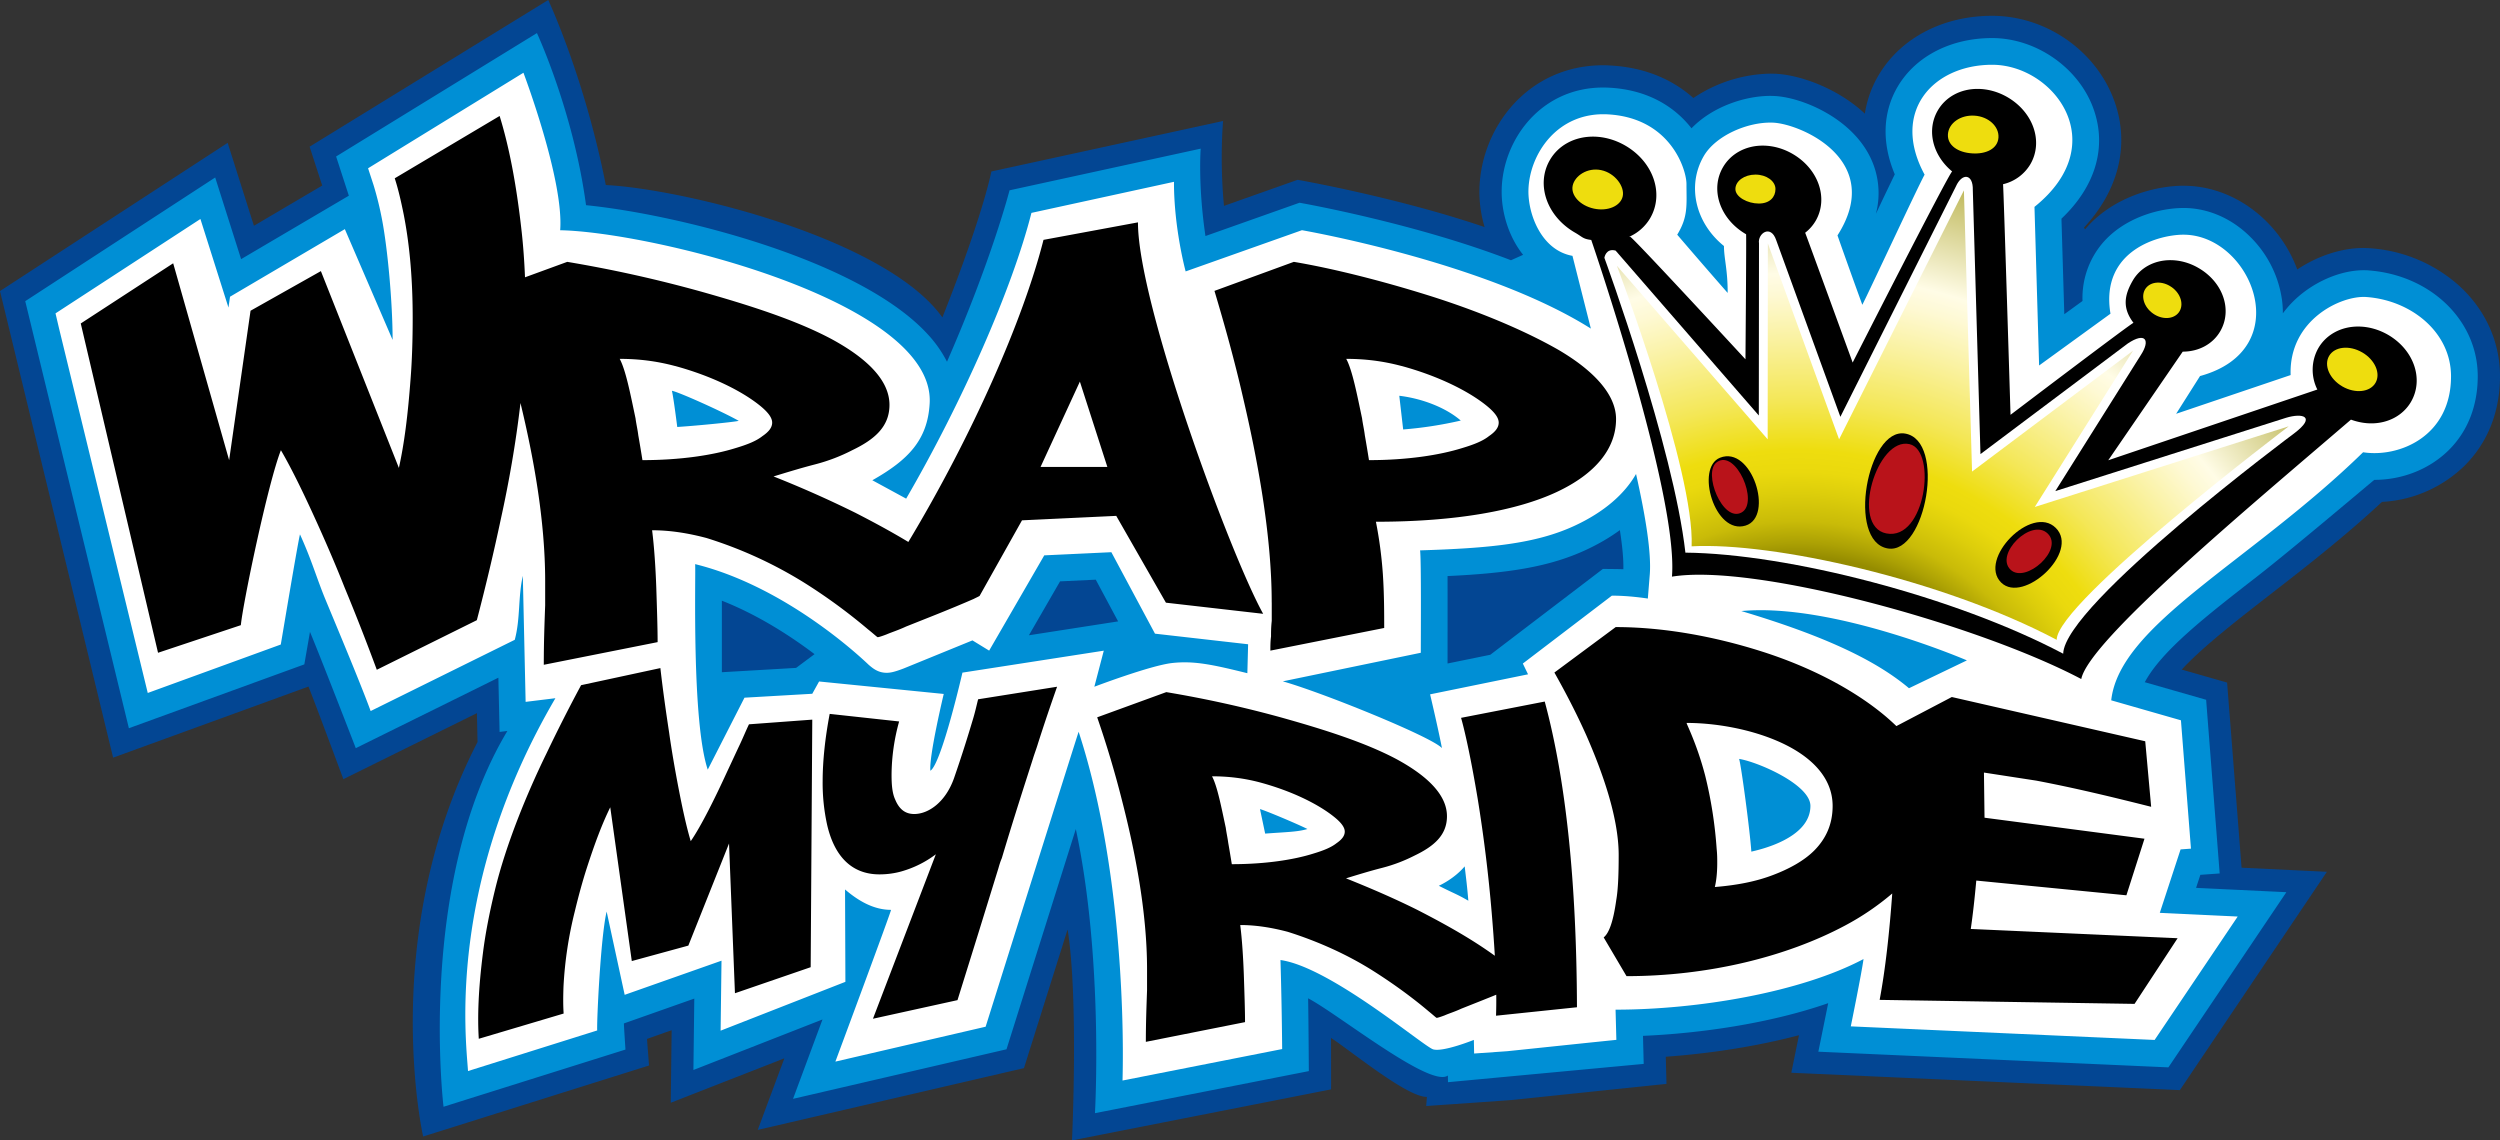 <svg xmlns="http://www.w3.org/2000/svg" viewBox="0 0 561.57 256.17"><rect x="0" y="0" width="561.57" height="256.17" fill="#333333" stroke="none"/><path fill="#034693" d="M123.15 0l-53.6 32.95 2.83 8.73-15.34 9.04-5.9-18.63L0 65.38l25.41 104.81 43.88-15.97c1.44 3.55 7.84 20.8 7.84 20.8l30-14.83.14 6.48c-22.45 43.55-12.22 88.62-12.22 88.62l50.74-15.95-.46-5.97 5.54-1.96-.2 16.3 25.52-9.98-5.98 16.08 59.8-13.88 9.8-31.15c2.5 15.44.99 47.39.99 47.39L299 244.7s0-10.35-.02-11.56c4.54 2.97 17.17 13.37 21.54 13.25l-.15 2.05 11.53-.8 7.44-.53.19-.01.18-.02 18.18-1.9 6.33-.66 10.12-1.05-.16-6.1c9.36-.67 19.94-2.2 29.92-4.83l-1.72 8.43 87.28 3.9 33.02-49.04-19.16-.92-3.25-41.58-10.2-2.92c4.8-5.17 12.45-11.1 19.94-16.92 7.81-6.06 16.54-12.84 25.05-20.75a28.7 28.7 0 0 0 18.62-8.2c5.18-5.18 7.9-12.13 7.89-20.1-.02-7.77-3.35-15.03-9.37-20.43a33.43 33.43 0 0 0-21.24-8.31c-5 0-10.35 1.78-14.93 4.83-3.96-10.76-14.03-18.63-25.16-18.8l-.39-.01c-6.37 0-15.97 2.55-22.06 9.73-.1.1-.3-.34-.3-.34 7.73-8.26 10.32-18.49 6.9-28.2-4-11.4-15.33-19.35-27.53-19.36h-.01c-11 0-20.51 4.96-25.46 13.28a24.24 24.24 0 0 0-3.12 8.7c-6.26-5.83-14.76-8.75-20.23-8.97l-1.01-.02a32 32 0 0 0-17.28 5.48c-4.02-3.58-10-6.83-18.6-7.3-.56-.04-1.11-.06-1.66-.06-17.04 0-27.52 14.17-27.8 27.87-.06 2.77.33 5.67 1.16 8.48-19.65-6.7-42-10.62-42-10.62l-16.54 5.86c-1-10.53-.2-19.07-.2-19.07l-52.05 11.34s-1.75 9.45-11 32.78c-12.87-17.96-58.75-28.92-75.61-29.73C131.32 17.38 123.15 0 123.15 0z"/><path fill="#008FD5" d="M532 60.73c-.33-.02-.68-.03-1.04-.03-5.52 0-11.88 2.88-16.2 7.36-.72.74-1.37 1.52-1.97 2.33.01-.97-.05-1.93-.17-2.87a24.73 24.73 0 0 0-6.96-14.13c-4.14-4.21-9.43-6.58-14.87-6.67h-.3c-5.3 0-13.27 2.08-18.26 7.96a19.06 19.06 0 0 0-4.44 12.93l-4.09 2.97-.64-21.46c7.61-7.2 10.25-16 7.24-24.56-3.26-9.27-12.86-16-22.82-16.01-9.22 0-17.12 4.05-21.16 10.83-3.44 5.79-3.66 12.72-.7 19.78a893 893 0 0 0-4.24 8.87 18.34 18.34 0 0 0-1.5-13.17c-4.52-8.67-15.45-13.07-21.4-13.3a20.1 20.1 0 0 0-.82-.02c-5.8 0-13.1 2.49-17.7 7.28-3.63-4.64-9.53-8.63-18.46-9.12a25.5 25.5 0 0 0-1.38-.04c-13.98 0-22.57 11.68-22.8 22.98-.1 5 1.54 10.5 4.81 14.6l-2.72 1.22c-21.74-8.4-47.5-12.92-47.5-12.92l-21.13 7.48c-1.71-11.55-1.07-19.63-1.07-19.63l-42.94 9.36s-3.96 15.47-14.05 38.5a27.43 27.43 0 0 0-4.5-6.35c-15.6-16.77-56.44-26.8-76.58-28.81-2.82-21-11.03-38.66-11.03-38.66L75.5 35.15l2.86 8.81-24.2 14.25-5.82-18.34L5.67 67.65l23.28 95.93 39.41-14.34 1.27-7.3c2.64 6.33 10.29 26.12 10.29 26.12l32.03-15.83.27 12.18 1.75-.21c-20.4 34.02-14.34 84.41-14.34 84.41l7.3-2.3 33.57-10.55s-.36-5.33-.35-5.87l15.81-5.58-.2 16.04 29-11.35-6.62 17.83 47.95-11.13 15.57-49.47c6.28 29.36 4.3 63.82 4.3 63.82L294 240.6s-.07-11.56-.16-16.35c6.64 3.45 27.48 20.23 31.39 17.34l.03 1.5 43.96-4.11-.16-6.3c12.55-.54 28.26-2.7 41.6-7.34-.28 1.44-2.21 10.9-2.21 10.9l78.63 3.52 26.5-39.35-20.28-.97.96-2.93 4.34-.31-2.72-34.86-.32-4.15-13.78-3.95c3.82-7.12 13.87-14.92 25.17-23.7 8.14-6.32 26.3-21.75 26.4-21.75 6.38 0 12.5-2.46 16.8-6.77 4.21-4.22 6.43-9.95 6.42-16.56-.03-12.5-10.6-22.7-24.56-23.72zm-353.2 89.3l-16.65.97v-16.07c8.25 3.25 15.57 8.04 20.82 12.01l-4.16 3.1zm52.32-7.33l7-12.11 8.02-.38 5.02 9.37-20.04 3.12zm133.53-14.83c-.88-.05-4.6-.07-4.6-.07l-25.29 19.28-9.6 1.96s.02-16.33 0-19.64c13.42-.63 22.8-2 31.19-5.92 2.78-1.3 5.3-2.77 7.52-4.4.67 4.32.83 7.06.78 8.79z"/><path fill="#FFF" d="M531.57 66.72c-5.63-.42-17.46 5.12-17.03 17.53l-25.72 8.7 5.37-8.48c21.92-6 11.63-31.5-3.5-31.75-5.43-.1-19 3.37-16.62 17.75L458.04 82.1 457 46.47c17.75-14.25 4.34-31.92-9.5-31.92-13.34 0-22.84 10.58-15.18 24.68-1.76 3.23-12.27 25.88-13.99 29.24-3.01-8.26-5.58-15.59-5.58-15.59 10.75-16.83-8.25-25.08-14.5-25.33-5.64-.23-12.89 2.92-15.55 7.53-3.86 6.69-1.81 15.06 4.55 20.18 0 2.79.86 5.4.83 10.54a1440.79 1440.79 0 0 1-11.33-13.08c2.5-4.09 2.08-6.69 2.08-11.38 0-3.25-3.58-14.87-17.65-15.65-11.34-.62-17.68 8.94-17.85 17.07-.1 5.38 2.92 13.46 9.89 14.71l4.13 16.34c-23.77-14.99-64.9-22.1-64.9-22.1l-26.12 9.26s-2.65-9.72-2.62-20.13l-32.02 6.98c-4.3 16.96-15.47 42.37-28.14 64.19l-7.6-4.13c8-4.52 12.43-9 12.88-17.29 1.25-23-62.75-38.5-83-38.87.88-11.25-8.25-35.38-8.25-35.38L82.68 37.8l1.24 3.8a73.42 73.42 0 0 1 1.87 7.58c1.28 6.59 2.4 18.83 2.4 27.17L77.46 51.47 51.67 66.65l-.35 2.44-6.3-19.9-32.55 21.2.8 3.41 19.92 81.86 29.88-10.88c.2-1.07 3.62-21.72 4.31-24.75 2.45 5.37 3.53 9.12 5.32 13.64l.02.03v.03c2.05 4.99 8.03 19.14 10.54 25.99l32.37-16c1.28-4.73.72-9.58 1.81-14.36l.63 28.3 6.69-.82c-24.52 41.88-20.1 76.5-19.63 83.75l29.02-9.12c-.13-1.75.75-20.96 2.12-26.7l4.05 18.7 21.75-7.67-.2 15.72 28.03-10.97-.08-20.75c2.8 2.4 6.28 4.58 10.33 4.58.18 0-12.5 34.09-12.5 34.09l33.75-7.84s20.18-64.16 20.89-66.25c8.95 27.33 10.3 61.34 9.86 78.34l35.86-7.07a984 984 0 0 0-.38-20c11.19 1.57 32.22 19.47 34.31 20.07 2.26.64 9.13-2.13 9.13-2.13l.06 3.06 7.45-.52 18.18-1.9 6.32-.65-.18-6.78c18.38 0 41.5-3.85 55.7-11.37-.4 3.04-2.86 15.12-2.86 15.12l68.25 3.05 18.66-27.72-17.5-.83 4.67-14.25 2.33-.17-2.25-28.83-15.66-4.49c1.87-17.08 31.33-31.1 56.58-55.72 8 1.25 19.78-3.5 19.75-17.12-.03-9.8-8.88-17.01-19-17.75zM328.13 94.47a88.5 88.5 0 0 1-12.94 2l-.87-7.57c5.22.63 10.5 2.7 13.81 5.57zm-177.2-6.69c1.4.22 11.34 4.67 15.01 6.75-.6.21-8.61 1.04-13.81 1.38-.01-.07-.82-6.56-1.2-8.13zm129.26 63.44c-7.68-1.9-11.91-2.83-16.87-2.29-4.89.54-17.5 5.33-17.5 5.33l2.12-8.1-31.75 4.93s-4.69 20.44-7.2 22.04c-.33-3.35 3-17.25 3-17.25l-28-2.8-1.53 2.76-15.23.88-8.25 16.16c-3.66-11-2.66-43.9-2.83-46.16 21.25 5.25 38.7 22.37 39.01 22.64.87.74 2.07 1.77 4 1.77.82 0 1.7-.16 3.82-.97l.1-.04 15.36-6.27 3.75 2.3 12.38-21.4 15.07-.71 9.8 18.3 20.92 2.38-.17 6.5zm4 36.03l-1.16-5.5c.85.17 7.88 3.1 10.66 4.47-2.29.66-4.35.65-9.5 1.03zm39.01 11.72c.32-.15 3.48-1.6 5.81-4.36.41 3.5.53 4.3.82 7.72-2.67-1.56-3.22-1.61-6.63-3.36zm47.38-69.85l-.43 5.33c-2.78-.41-5.5-.65-8.08-.65l-20 15.25 1.17 2.42-22 4.5s1.8 7.6 2.66 12.08c-2.3-2.55-26.97-12.53-35.75-15l31-6.42c0-3.3.12-20.86-.16-23 15.3-.48 25.93-1.42 34.81-5.58 6.43-3 11.07-6.98 13.7-11.58 2.14 9.46 3.48 17.78 3.08 22.65zm22.82 62.18c-.32-4.78-2.28-19.4-2.75-20.83 4.18.66 16.02 5.76 16.02 10.56 0 7.44-11.82 9.92-13.27 10.27zm35.42-36.7c-7.48-6.3-19-11.76-37.67-17.34 20.52-1.92 50.67 11.08 50.67 11.08l-13 6.25z"/><path d="M285.67 135.34v4.13c-.16 1.43-.16 2.55-.16 3.5-.15 1.11-.15 2.23-.15 3.18l25.57-5.09c0-3.18 0-7.63-.3-12.09a94.6 94.6 0 0 0-1.56-11.77c18.14 0 31.78-2.55 40.61-6.68 8.84-4.14 13.33-9.86 13.33-16.39 0-5.56-5.11-10.97-13.02-15.59-8.06-4.6-18.6-8.9-29.3-12.24-10.69-3.34-21.54-6.05-30.06-7.48l-17.83 6.52c2.33 7.8 4.5 15.6 6.36 23.7 3.25 13.84 6.5 31.02 6.5 46.3zM314.8 82.2c8.21 2.23 14.88 5.57 18.9 8.75 2.02 1.6 2.95 2.87 2.95 3.98 0 1.11-.77 2.07-2.17 3.02-1.4 1.12-3.4 1.91-6.04 2.7-5.12 1.6-12.4 2.71-20.93 2.71-.3-1.9-.62-3.82-.93-5.57-.15-1.27-.46-2.54-.62-3.81-1.08-5.1-2.17-10.82-3.56-13.37 4.18 0 8.21.48 12.4 1.6zm13.4 79.05c1.06 3.77 2.42 10.32 3.72 18.11a335.1 335.1 0 0 1 3.16 25.69c.28 3.3.52 6.55.7 9.64a93.23 93.23 0 0 0-4.27-2.9c-4.32-2.76-8.91-5.24-13.23-7.45-5-2.49-10.4-4.83-15.93-7.04 2.7-.83 5.4-1.66 8.1-2.35 2.7-.69 5.13-1.66 7.29-2.76 4.32-2.07 7.29-4.56 7.29-8.84 0-4.83-4.46-9.1-11.34-12.83-7.02-3.73-16.2-6.63-25.52-9.25a254.12 254.12 0 0 0-26.19-5.8l-15.52 5.66a227.6 227.6 0 0 1 5.53 18.5c2.84 11.04 5.67 24.85 5.67 38.1v4.7c-.13 3.72-.27 7.31-.27 11.6l22.28-4.43c0-2.76-.14-6.62-.27-10.63-.14-3.86-.4-8-.81-11.18 3.5 0 7.02.56 10.66 1.52 7.02 2.21 13.64 5.25 19.3 8.84s9.86 6.9 12.3 8.97c1.2.97 1.75 1.52 1.88 1.52s.68-.14 1.76-.55c.94-.42 2.3-.83 3.78-1.52l4.86-1.93c1.04-.42 2.04-.81 2.97-1.2.02 1.69 0 3.27-.05 4.72l18.18-1.9c-.1-27.9-2.42-50.8-7.24-68.67l-18.8 3.66zm-28.01 28.18c-1.22.96-2.97 1.65-5.27 2.34-4.45 1.39-10.8 2.35-18.22 2.35-.27-1.65-.54-3.31-.81-4.83-.14-1.1-.4-2.2-.54-3.31-.95-4.42-1.9-9.4-3.1-11.6 3.64 0 7.15.41 10.8 1.38 7.14 1.93 12.95 4.83 16.46 7.6 1.75 1.37 2.56 2.48 2.56 3.44 0 .97-.67 1.8-1.88 2.63zm-80.48-32.35l17.74-2.82c-1.35 3.84-2.71 7.8-4.3 12.77-.33 1.13-.78 2.26-1.12 3.39-1.92 5.99-4.3 13.33-7 22.37-.35.8-.57 1.59-.8 2.38l-4.4 14.24-4.75 15.25-18.99 4.18 14.13-36.95a23.38 23.38 0 0 1-7.69 3.84c-1.58.45-3.27.68-4.97.68-6.44 0-10.17-4.3-11.75-11.07a43.8 43.8 0 0 1-1.02-9.83c0-4.64.57-9.84 1.58-15.15l15.6 1.7a45.41 45.41 0 0 0-1.7 11.98c0 2.03.12 4.06.8 5.53.79 1.92 2.03 3.28 4.29 3.28 3.16 0 7-2.6 8.93-8.02 1.92-5.54 3.27-9.95 4.18-13 .56-1.81.9-3.4 1.24-4.75zm222.98 51.59c.46-3.14.86-6.72 1.24-10.87l33.72 3.31 4.06-12.71-35.93-4.72-.13-10.14 11.75 1.81c8.62 1.64 16.76 3.6 25.81 5.88l-1.33-14.72-43.45-9.94-12.45 6.53c-.73-.71-1.5-1.4-2.3-2.09-7.16-6.07-17.01-11.18-27.81-14.63-10.8-3.45-22.27-5.52-32.94-5.52l-13.77 10.21c2.57 4.56 5 9.25 7.16 14.08 3.64 8.29 7.28 18.5 7.28 26.92 0 4.28-.13 7.73-.54 10.08-.67 4.83-1.62 7.46-2.83 8.42l5.13 8.7c18.5 0 36.04-4.42 49-11.32a58.96 58.96 0 0 0 10.69-7.25c-.62 8.66-1.55 17.16-2.83 23.9l57.26.9 9.67-14.75-46.46-2.08zm-35.08-17.7c-2.43 2.48-5.94 4.28-9.18 5.52-3.91 1.52-8.23 2.35-13.23 2.76.27-1.1.54-2.9.54-5.38 0-.97 0-1.94-.13-3.18a96.05 96.05 0 0 0-2.57-16.43 71.2 71.2 0 0 0-3.5-10.21c-.41-.97-.68-1.52-.68-1.66 6.48 0 14.58 1.38 21.2 4.42 6.6 3.03 11.6 7.73 11.6 14.22 0 4.28-1.62 7.45-4.05 9.94zM116.92 90.55c2.9 12 5.54 26.26 5.54 40.01v5.41c-.16 4.3-.31 8.43-.31 13.36l25.57-5.09c0-3.18-.15-7.63-.3-12.25-.16-4.45-.47-9.22-.94-12.88 4.03 0 8.06.64 12.25 1.75a95.15 95.15 0 0 1 22.16 10.18 125.67 125.67 0 0 1 14.1 10.34c1.4 1.11 2.02 1.75 2.18 1.75s.77-.16 2.01-.64c1.09-.47 2.64-.95 4.34-1.75l5.58-2.22c4.03-1.6 7.44-3.03 9.61-3.98.93-.48 1.4-.64 1.4-.8l9.46-16.86 21.17-1 11.16 19.5 21.84 2.5c-7.5-13.5-28.17-69.83-28.12-87.93l-21.22 3.93c-4.55 17.94-15.98 43.93-30.36 67.86-3.99-2.4-8.08-4.6-11.99-6.6a246.21 246.21 0 0 0-18.29-8.12c3.1-.95 6.2-1.9 9.3-2.7 3.1-.8 5.9-1.91 8.37-3.19 4.96-2.38 8.37-5.25 8.37-10.18 0-5.56-5.11-10.5-13.02-14.79-8.06-4.3-18.6-7.64-29.3-10.66a291.6 291.6 0 0 0-30.06-6.68l-9.49 3.47c-.15-3.66-.4-7.06-.74-10.15-1.24-11.3-2.95-19.57-4.96-26.09l-23.56 14c.77 2.38 1.4 5.09 2.01 8.11 1.09 5.57 2.02 13.05 2.02 23.23 0 5.09-.16 9.7-.47 13.68-.62 8.27-1.4 14.47-2.63 20.04L72.08 60.9l-15.8 8.9-4.81 33.57L38.9 59.14 18.14 72.66l17.36 73.97 18.6-6.2c.47-4.96 6.1-31.96 9-39.3 2.32 3.98 4.8 9.07 7.28 14.48 2.48 5.4 4.96 11.13 6.97 16.22a510.25 510.25 0 0 1 7.29 18.62l22.47-11.14a492.7 492.7 0 0 0 5.43-22.9c1.72-7.81 3.33-16.8 4.37-25.86zm125.65-4.83l6.17 19.16h-15l8.83-19.16zM151.6 82.2c8.21 2.23 14.88 5.57 18.9 8.75 2.02 1.6 2.95 2.87 2.95 3.98 0 1.11-.77 2.07-2.17 3.02-1.4 1.12-3.4 1.91-6.04 2.7-5.12 1.6-12.4 2.71-20.93 2.71-.3-1.9-.62-3.82-.93-5.57-.15-1.27-.46-2.54-.62-3.81-1.08-5.1-2.17-10.82-3.56-13.37 4.18 0 8.21.48 12.4 1.6zm16.64 80.5l14.22-1.05-.36 55.61-17.01 5.85-1.33-33.64-9.14 22.94-12.7 3.47-4.84-34.54c-1.83 3.73-3.44 7.99-5.3 13.74-.89 2.77-1.79 6.01-2.66 9.63a87.9 87.9 0 0 0-2.54 16.84c-.08 2.25-.1 4.28.03 6.12l-19.06 5.67c-.31-4.99-.1-11.16.95-19.4.51-4.06 1.4-8.75 2.66-13.94 2.5-10.38 7.25-21.87 11.62-30.81a355.9 355.9 0 0 1 7.75-15.28l17.81-3.84c.56 4.94 1.25 9.79 1.97 14.52.56 3.98 1.34 8.49 2.17 12.77.83 4.29 1.71 8.35 2.68 11.59 2.32-3.36 5.49-9.74 8.19-15.64.96-2.03 1.94-4.18 2.9-6.2.7-1.5 1.28-2.92 1.99-4.41zm373.35-72.46c-1.76 3.04-5.1 4.86-8.94 4.86-1.53 0-3.08-.3-4.56-.84-22.85 19.62-58.85 49.6-60.58 58.27-23.08-12.2-73.2-26.06-91.94-23 1.5-18.44-18.13-75.63-18.13-75.63-1.92-.24-1.9-.64-3.67-1.66-6.32-3.65-8.8-10.8-5.63-16.28 1.9-3.3 5.52-5.27 9.68-5.27 2.47 0 4.98.7 7.24 2 6.32 3.65 8.8 10.8 5.63 16.29a10.28 10.28 0 0 1-4.78 4.23c.1 0 .18-.03.27-.03.5 0 25.9 27.53 25.9 27.53s.23-28.04.14-28.09c-5.84-3.37-8.13-9.98-5.2-15.04 1.76-3.05 5.1-4.87 8.93-4.87 2.29 0 4.6.64 6.7 1.85 5.83 3.37 8.12 9.98 5.2 15.04a9.31 9.31 0 0 1-2.36 2.68c.12.22 10.67 29.16 10.67 29.16s21.58-42.45 22.35-42.93c-4.36-3.59-5.81-9.23-3.24-13.68 1.76-3.05 5.1-4.86 8.93-4.86 2.29 0 4.6.63 6.7 1.84 5.83 3.37 8.12 9.98 5.2 15.04a9.7 9.7 0 0 1-6.16 4.53c.11.4 1.68 51.8 1.68 51.8s27.3-20.72 27.62-20.66c-2.47-3.26-2.14-6.07-.17-9.48 1.66-2.88 4.82-4.6 8.44-4.6 2.16 0 4.35.6 6.32 1.75 5.52 3.18 7.67 9.42 4.91 14.2-1.66 2.88-4.81 4.6-8.44 4.6l-16.73 24.4 46.97-15.89a9.9 9.9 0 0 1 .22-9.29c1.76-3.04 5.1-4.86 8.93-4.86 2.29 0 4.6.64 6.7 1.84 5.84 3.38 8.12 9.98 5.2 15.05z"/><path fill="#FFF" d="M439.36 41.86L413.4 93.63 399 53.99c-1.23-3.71-4.23-1.52-3.88.68l-.04 38.66-32.17-37.04c-2.2-.61-2.52 1.62-2.52 1.62.17.45 15.5 42.43 18.2 66.23 23 .22 60.49 9.83 84.86 22.7.3-11.12 51.75-49.39 51.88-49.49 5.06-3.82 1.89-4.63-1.82-3.5l-51.83 16.47 19.17-30.5c2.29-3.48 1.04-5.3-2.89-2.66L444.87 102l-1.72-59.31c.09-3.67-2.4-3.92-3.79-.84z"/><radialGradient id="a" cx="403.65" cy="180.74" r="159.12" gradientUnits="userSpaceOnUse"><stop offset=".35" stop-color="#958c00"/><stop offset=".37" stop-color="#aca104"/><stop offset=".4" stop-color="#c9bb08"/><stop offset=".44" stop-color="#ddce0b"/><stop offset=".47" stop-color="#ead90d"/><stop offset=".5" stop-color="#eedd0e"/><stop offset=".57" stop-color="#f4e757"/><stop offset=".66" stop-color="#faf2a3"/><stop offset=".72" stop-color="#fef9d4"/><stop offset=".75" stop-color="#fffce6"/><stop offset="1" stop-color="#958c00"/></radialGradient><path fill="url(#a)" d="M379.99 122.72c18.08-1 56.2 7.37 82 21 0-8.5 52.12-47.96 52.12-47.96l-57.04 18.12 22.08-35.12-36.17 27.17-1.83-63.17-28.04 55.92-16-44-.04 44-33.88-39s17.5 46.16 16.8 63.04z"/><path fill="#EEDD0E" d="M353.27 41.69c.47-2.2 3.32-4.14 6.42-3.47 3.1.66 5.29 3.68 4.82 5.87s-3.37 3.44-6.47 2.77-5.24-2.98-4.77-5.17zm41.05-2.47c-2.49 0-4.5 1.45-4.5 3.25s2.76 3.25 5.25 3.25c2.48 0 3.75-1.46 3.75-3.25s-2.02-3.25-4.5-3.25zm49.22-13.24c-3.14-.21-5.81 1.66-5.98 4.17s2.28 4.1 5.41 4.3c3.14.22 5.77-1.03 5.94-3.54s-2.24-4.73-5.37-4.93zm87.06 53.17c-2.88-1.67-6.2-1.3-7.43.82-1.22 2.12.13 5.18 3 6.84s6.22 1.3 7.44-.82c1.22-2.11-.13-5.18-3-6.84zM487.81 64.5c-2.06-1.47-4.68-1.33-5.84.3-1.16 1.64-.42 4.15 1.65 5.62 2.07 1.47 4.68 1.33 5.84-.3 1.16-1.64.43-4.16-1.64-5.62z"/><path d="M386.36 102.82c7.12-2.85 12.24 13.23 5.75 15.24-6.97 2.17-11.32-13.02-5.75-15.24zm41.58-5.43c-8.45-1.42-13.2 24.24-3.88 25.81 8.51 1.43 13.14-24.26 3.88-25.81zm21.58 33.47c4.95 4.88 17.72-6.84 12.27-12.27-5.4-5.4-17.56 7.04-12.27 12.27z"/><path fill="#B9131A" d="M385.7 103.78c4.26-2.92 9.47 9.12 5.52 11.33-4.25 2.38-8.86-9.04-5.53-11.33zm43.25-4.01c-7.33-1.73-13.38 18.43-5.24 20.05 8.8 1.74 11.44-18.6 5.24-20.05zm22.67 28.2c3.37 3.23 12.06-4.52 8.35-8.12-3.68-3.58-11.95 4.66-8.35 8.12z"/></svg>